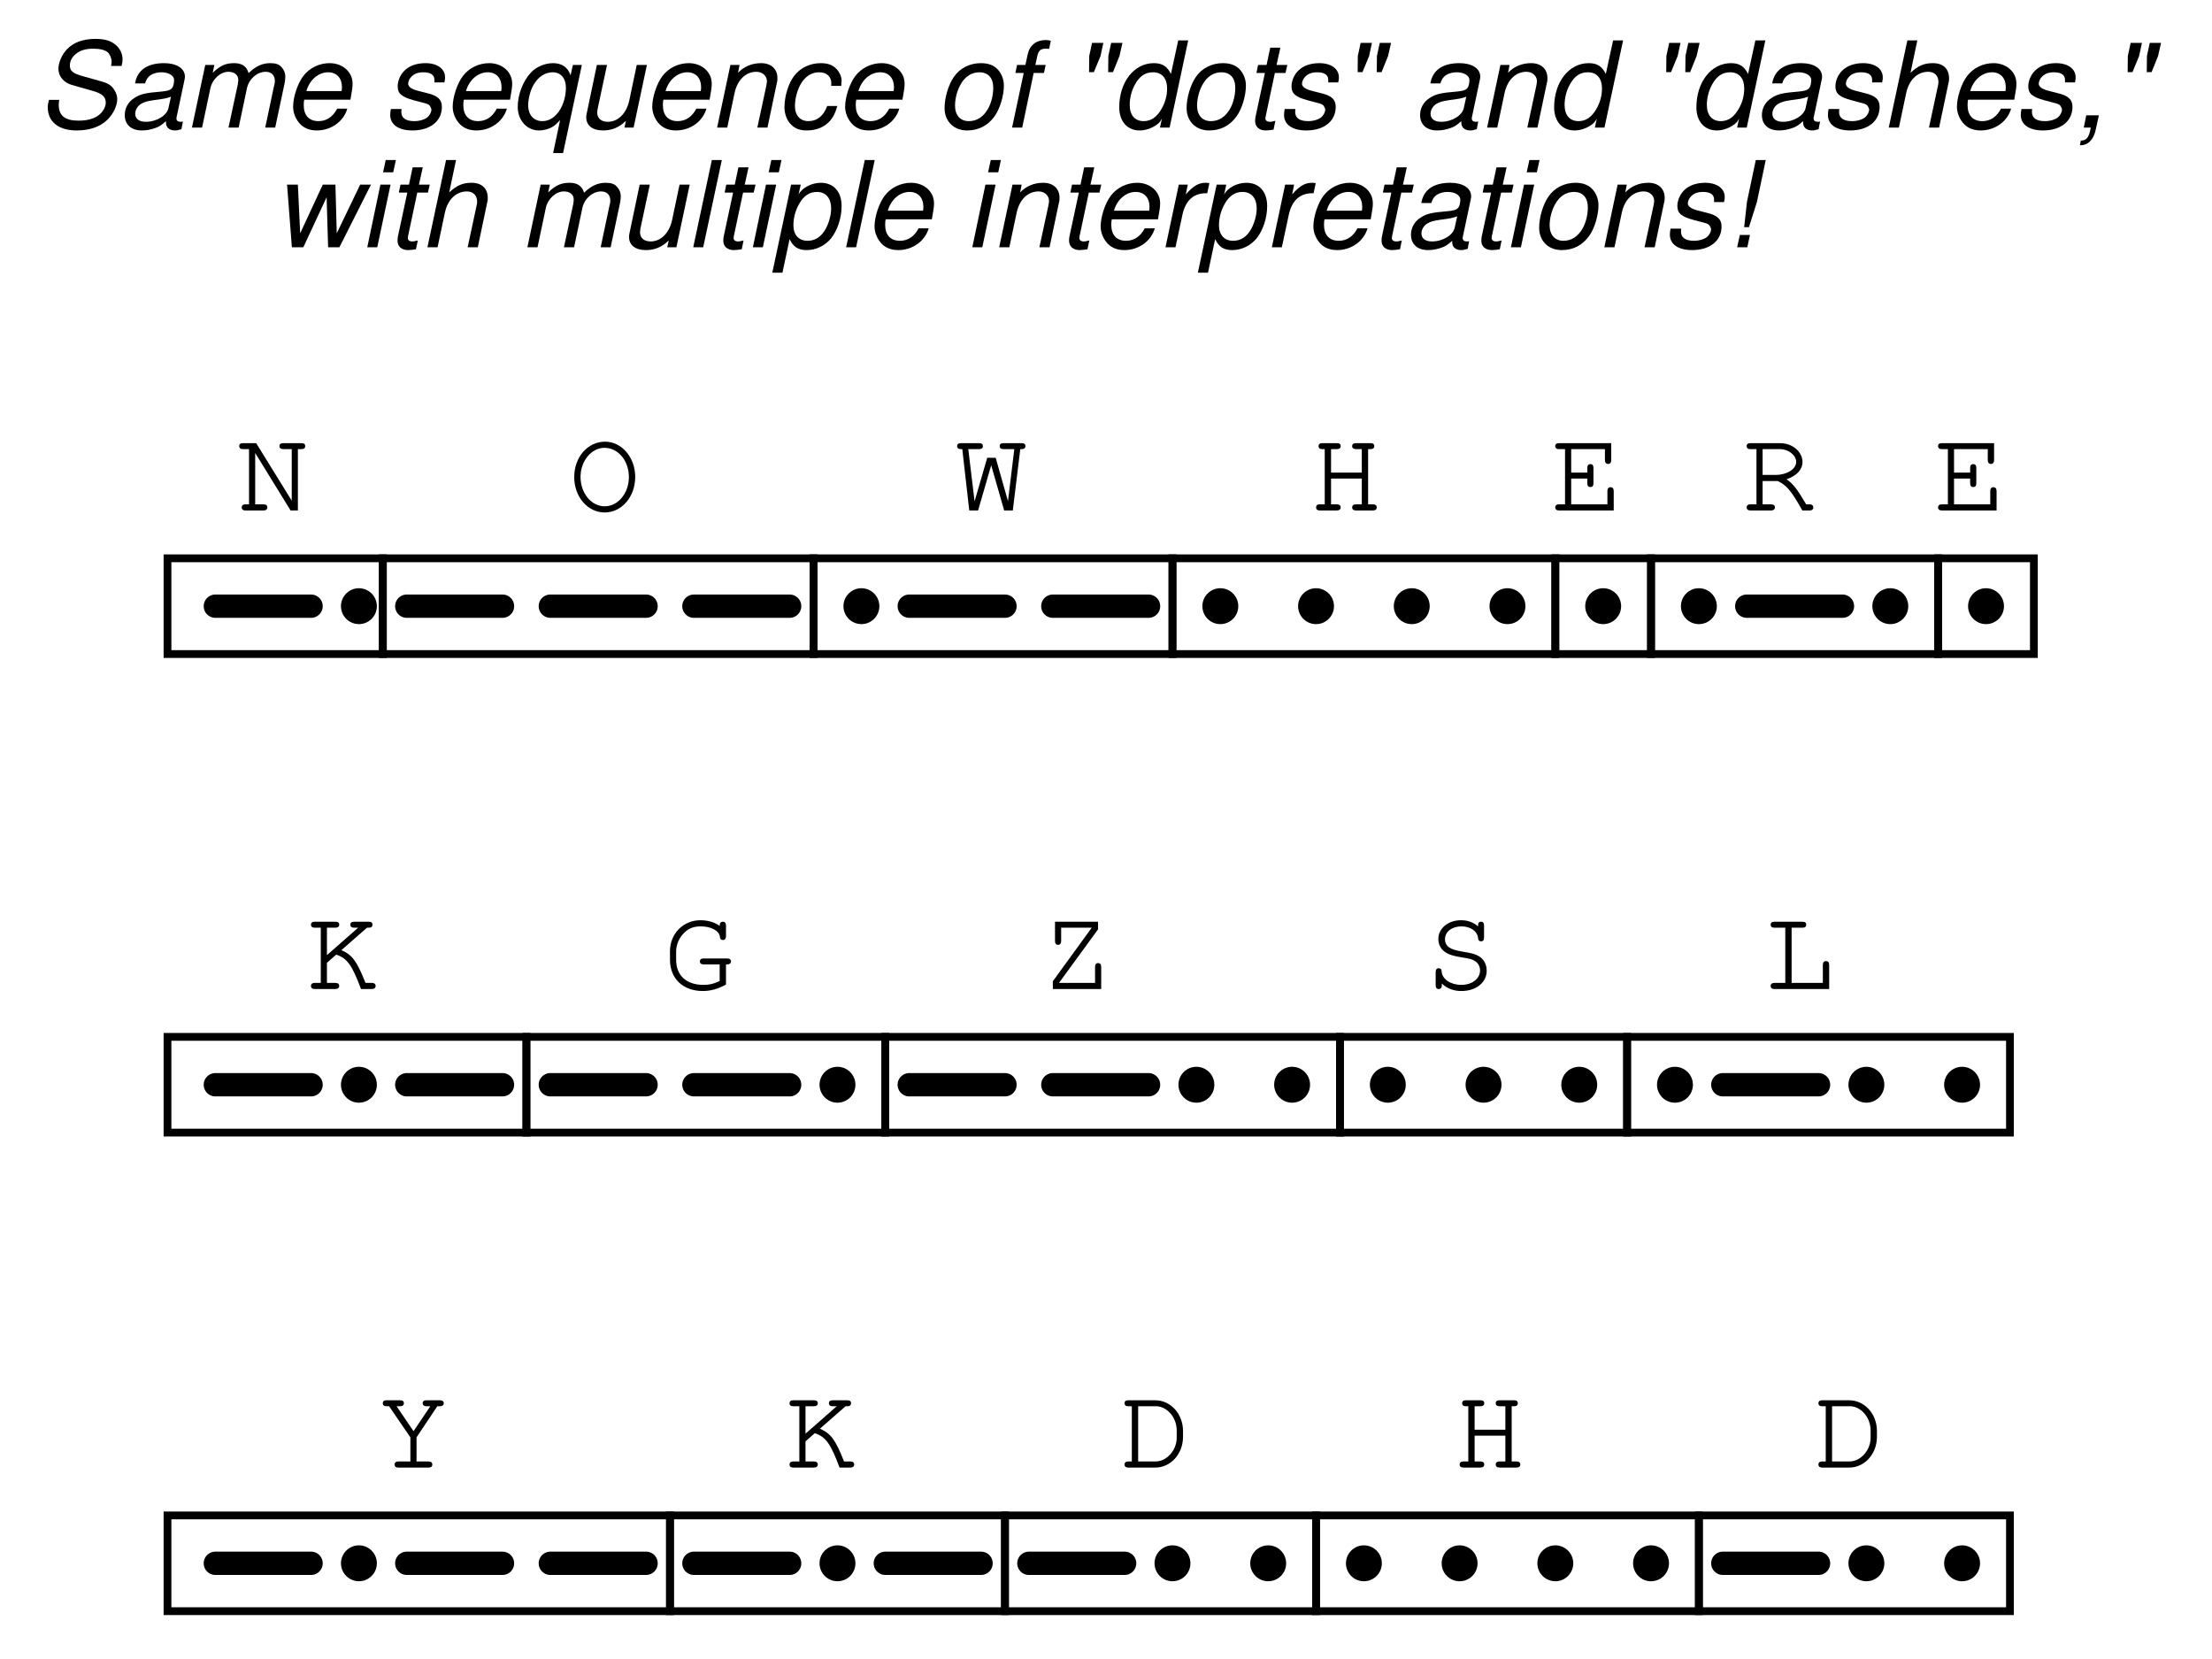 <?xml version="1.0" encoding="UTF-8"?>
<svg xmlns="http://www.w3.org/2000/svg" xmlns:xlink="http://www.w3.org/1999/xlink" viewBox="0 0 207.999 156" version="1.2">
<defs>
<g>
<symbol overflow="visible" id="glyph0-0">
<path style="stroke:none;" d=""/>
</symbol>
<symbol overflow="visible" id="glyph0-1">
<path style="stroke:none;" d="M 2.625 -5.766 L 3.641 -5.766 C 3.875 -5.766 4 -5.859 4 -6.047 C 4 -6.25 3.875 -6.328 3.641 -6.328 L 1.016 -6.328 C 0.781 -6.328 0.656 -6.25 0.656 -6.047 C 0.656 -5.859 0.781 -5.766 1.016 -5.766 L 2.031 -5.766 L 2.031 -0.578 L 1.016 -0.578 C 0.781 -0.578 0.656 -0.469 0.656 -0.297 C 0.656 -0.094 0.781 0 1.016 0 L 6.156 0 L 6.156 -2.281 C 6.156 -2.516 6.047 -2.625 5.859 -2.625 C 5.672 -2.625 5.562 -2.516 5.562 -2.281 L 5.562 -0.578 L 2.625 -0.578 Z M 2.625 -5.766 "/>
</symbol>
<symbol overflow="visible" id="glyph0-2">
<path style="stroke:none;" d="M 4.969 -5.891 C 4.516 -6.281 4 -6.469 3.359 -6.469 C 2.156 -6.469 1.234 -5.703 1.234 -4.703 C 1.234 -4.203 1.469 -3.75 1.844 -3.5 C 2.188 -3.25 2.609 -3.109 3.391 -2.984 C 4.203 -2.859 4.422 -2.797 4.688 -2.625 C 4.984 -2.438 5.156 -2.109 5.156 -1.75 C 5.156 -0.969 4.406 -0.391 3.391 -0.391 C 2.391 -0.391 1.609 -0.922 1.547 -1.625 C 1.547 -1.844 1.453 -1.953 1.266 -1.953 C 1.078 -1.953 0.984 -1.828 0.984 -1.594 L 0.984 -0.359 C 0.984 -0.125 1.078 0 1.266 0 C 1.469 0 1.562 -0.125 1.562 -0.359 L 1.562 -0.516 C 2.031 -0.062 2.672 0.188 3.391 0.188 C 4.797 0.188 5.781 -0.625 5.781 -1.719 C 5.781 -2.312 5.516 -2.797 5.062 -3.078 C 4.719 -3.281 4.406 -3.375 3.516 -3.516 C 2.828 -3.641 2.547 -3.719 2.266 -3.906 C 2 -4.078 1.859 -4.359 1.859 -4.688 C 1.859 -5.391 2.516 -5.891 3.406 -5.891 C 4.25 -5.891 4.906 -5.438 4.969 -4.797 C 4.969 -4.578 5.078 -4.484 5.25 -4.484 C 5.438 -4.484 5.531 -4.594 5.531 -4.844 L 5.531 -5.969 C 5.531 -6.203 5.438 -6.328 5.25 -6.328 C 5.047 -6.328 4.969 -6.203 4.969 -5.969 Z M 4.969 -5.891 "/>
</symbol>
<symbol overflow="visible" id="glyph0-3">
<path style="stroke:none;" d="M 5.656 0 L 5.656 -2.062 C 5.656 -2.312 5.562 -2.438 5.359 -2.438 C 5.172 -2.438 5.078 -2.312 5.078 -2.062 L 5.078 -0.578 L 1.688 -0.578 L 5.359 -5.609 L 5.359 -6.328 L 1.312 -6.328 L 1.312 -4.516 C 1.312 -4.281 1.406 -4.156 1.594 -4.156 C 1.781 -4.156 1.891 -4.281 1.891 -4.516 L 1.891 -5.766 L 4.766 -5.766 L 1.109 -0.734 L 1.109 0 Z M 5.656 0 "/>
</symbol>
<symbol overflow="visible" id="glyph0-4">
<path style="stroke:none;" d="M 1.922 -2.469 L 2.797 -3.234 C 3.828 -2.891 4.297 -2.234 5.125 0 L 6.125 0 C 6.375 0 6.5 -0.094 6.5 -0.297 C 6.5 -0.469 6.375 -0.578 6.125 -0.578 L 5.547 -0.578 C 4.734 -2.625 4.312 -3.203 3.281 -3.656 L 5.688 -5.766 L 5.844 -5.766 C 6.094 -5.766 6.203 -5.859 6.203 -6.047 C 6.203 -6.25 6.094 -6.328 5.844 -6.328 L 4.5 -6.328 C 4.25 -6.328 4.125 -6.25 4.125 -6.047 C 4.125 -5.859 4.25 -5.766 4.5 -5.766 L 4.859 -5.766 L 1.922 -3.188 L 1.922 -5.766 L 2.703 -5.766 C 2.938 -5.766 3.078 -5.859 3.078 -6.047 C 3.078 -6.25 2.953 -6.328 2.703 -6.328 L 0.781 -6.328 C 0.547 -6.328 0.422 -6.25 0.422 -6.047 C 0.422 -5.859 0.547 -5.766 0.781 -5.766 L 1.344 -5.766 L 1.344 -0.578 L 0.781 -0.578 C 0.547 -0.578 0.422 -0.469 0.422 -0.297 C 0.422 -0.094 0.547 0 0.781 0 L 2.703 0 C 2.938 0 3.078 -0.094 3.078 -0.297 C 3.078 -0.469 2.953 -0.578 2.703 -0.578 L 1.922 -0.578 Z M 1.922 -2.469 "/>
</symbol>
<symbol overflow="visible" id="glyph0-5">
<path style="stroke:none;" d="M 5.922 -2.312 L 6.016 -2.312 C 6.25 -2.312 6.391 -2.406 6.391 -2.594 C 6.391 -2.781 6.266 -2.875 6.016 -2.875 L 3.844 -2.875 C 3.594 -2.875 3.469 -2.797 3.469 -2.594 C 3.469 -2.406 3.594 -2.312 3.844 -2.312 L 5.328 -2.312 L 5.328 -0.75 C 4.719 -0.469 4.359 -0.391 3.797 -0.391 C 2.188 -0.391 1.234 -1.281 1.234 -2.75 L 1.234 -3.562 C 1.234 -4.188 1.547 -4.875 2.031 -5.328 C 2.438 -5.719 2.922 -5.891 3.547 -5.891 C 4.516 -5.891 5.281 -5.484 5.344 -4.938 C 5.359 -4.719 5.438 -4.609 5.625 -4.609 C 5.812 -4.609 5.922 -4.734 5.922 -4.969 L 5.922 -5.969 C 5.922 -6.203 5.828 -6.328 5.625 -6.328 C 5.438 -6.328 5.328 -6.203 5.328 -5.969 L 5.328 -5.938 C 4.844 -6.281 4.234 -6.469 3.516 -6.469 C 1.906 -6.469 0.656 -5.203 0.656 -3.562 L 0.656 -2.75 C 0.656 -0.984 1.875 0.188 3.75 0.188 C 4.484 0.188 5.188 -0.016 5.922 -0.422 Z M 5.922 -2.312 "/>
</symbol>
<symbol overflow="visible" id="glyph0-6">
<path style="stroke:none;" d="M 5.703 0 L 5.703 -5.766 L 6.031 -5.766 C 6.266 -5.766 6.391 -5.859 6.391 -6.047 C 6.391 -6.25 6.266 -6.328 6.031 -6.328 L 4.344 -6.328 C 4.094 -6.328 3.969 -6.25 3.969 -6.047 C 3.969 -5.859 4.109 -5.766 4.344 -5.766 L 5.125 -5.766 L 5.125 -0.922 L 1.781 -6.328 L 0.547 -6.328 C 0.312 -6.328 0.188 -6.25 0.188 -6.047 C 0.188 -5.859 0.312 -5.766 0.547 -5.766 L 1.109 -5.766 L 1.109 -0.578 L 0.781 -0.578 C 0.547 -0.578 0.422 -0.469 0.422 -0.297 C 0.422 -0.094 0.547 0 0.781 0 L 2.469 0 C 2.703 0 2.828 -0.094 2.828 -0.297 C 2.828 -0.469 2.719 -0.578 2.469 -0.578 L 1.688 -0.578 L 1.688 -5.406 L 5.016 0 Z M 5.703 0 "/>
</symbol>
<symbol overflow="visible" id="glyph0-7">
<path style="stroke:none;" d="M 3.422 -6.469 C 1.781 -6.469 0.516 -5.016 0.516 -3.141 C 0.516 -1.281 1.781 0.188 3.375 0.188 C 4.984 0.188 6.25 -1.281 6.25 -3.156 C 6.25 -4.984 4.984 -6.469 3.422 -6.469 Z M 3.359 -5.891 C 4.641 -5.891 5.656 -4.688 5.656 -3.141 C 5.656 -1.625 4.641 -0.391 3.375 -0.391 C 2.125 -0.391 1.109 -1.625 1.109 -3.156 C 1.109 -4.641 2.125 -5.891 3.359 -5.891 Z M 3.359 -5.891 "/>
</symbol>
<symbol overflow="visible" id="glyph0-8">
<path style="stroke:none;" d="M 1.312 0 L 2.141 0 L 3.375 -4.25 L 4.594 0 L 5.406 0 L 6.109 -5.766 L 6.219 -5.766 C 6.453 -5.766 6.594 -5.859 6.594 -6.047 C 6.594 -6.25 6.469 -6.328 6.219 -6.328 L 4.531 -6.328 C 4.297 -6.328 4.172 -6.25 4.172 -6.047 C 4.172 -5.859 4.297 -5.766 4.531 -5.766 L 5.547 -5.766 L 4.953 -0.875 L 3.797 -4.953 L 3 -4.953 L 1.812 -0.859 L 1.219 -5.766 L 2.219 -5.766 C 2.453 -5.766 2.594 -5.859 2.594 -6.047 C 2.594 -6.25 2.469 -6.328 2.219 -6.328 L 0.531 -6.328 C 0.297 -6.328 0.172 -6.25 0.172 -6.047 C 0.172 -5.859 0.297 -5.766 0.531 -5.766 L 0.656 -5.766 Z M 1.312 0 "/>
</symbol>
<symbol overflow="visible" id="glyph0-9">
<path style="stroke:none;" d="M 4.844 -3 L 4.844 -0.578 L 4.312 -0.578 C 4.062 -0.578 3.938 -0.469 3.938 -0.297 C 3.938 -0.094 4.078 0 4.312 0 L 5.891 0 C 6.125 0 6.25 -0.094 6.25 -0.297 C 6.25 -0.469 6.125 -0.578 5.891 -0.578 L 5.438 -0.578 L 5.438 -5.766 L 5.656 -5.766 C 5.891 -5.766 6.016 -5.859 6.016 -6.047 C 6.016 -6.25 5.891 -6.328 5.656 -6.328 L 4.312 -6.328 C 4.062 -6.328 3.938 -6.25 3.938 -6.047 C 3.938 -5.859 4.078 -5.766 4.312 -5.766 L 4.844 -5.766 L 4.844 -3.562 L 1.953 -3.562 L 1.953 -5.766 L 2.484 -5.766 C 2.719 -5.766 2.859 -5.859 2.859 -6.047 C 2.859 -6.25 2.734 -6.328 2.484 -6.328 L 1.141 -6.328 C 0.906 -6.328 0.781 -6.25 0.781 -6.047 C 0.781 -5.859 0.906 -5.766 1.141 -5.766 L 1.359 -5.766 L 1.359 -0.578 L 0.906 -0.578 C 0.656 -0.578 0.547 -0.469 0.547 -0.297 C 0.547 -0.094 0.672 0 0.906 0 L 2.484 0 C 2.719 0 2.859 -0.094 2.859 -0.297 C 2.859 -0.469 2.734 -0.578 2.484 -0.578 L 1.953 -0.578 L 1.953 -3 Z M 4.844 -3 "/>
</symbol>
<symbol overflow="visible" id="glyph0-10">
<path style="stroke:none;" d="M 1.922 -3 L 3.438 -3 L 3.438 -2.547 C 3.438 -2.328 3.531 -2.203 3.719 -2.203 C 3.922 -2.203 4.016 -2.312 4.016 -2.547 L 4.016 -4 C 4.016 -4.234 3.922 -4.359 3.719 -4.359 C 3.531 -4.359 3.438 -4.234 3.438 -4 L 3.438 -3.562 L 1.922 -3.562 L 1.922 -5.766 L 5.094 -5.766 L 5.094 -4.734 C 5.094 -4.5 5.203 -4.375 5.391 -4.375 C 5.578 -4.375 5.688 -4.5 5.688 -4.734 L 5.688 -6.328 L 0.781 -6.328 C 0.547 -6.328 0.422 -6.25 0.422 -6.047 C 0.422 -5.859 0.547 -5.766 0.781 -5.766 L 1.344 -5.766 L 1.344 -0.578 L 0.781 -0.578 C 0.547 -0.578 0.422 -0.469 0.422 -0.297 C 0.422 -0.094 0.547 0 0.781 0 L 5.922 0 L 5.922 -1.828 C 5.922 -2.062 5.812 -2.188 5.625 -2.188 C 5.438 -2.188 5.328 -2.062 5.328 -1.828 L 5.328 -0.578 L 1.922 -0.578 Z M 1.922 -3 "/>
</symbol>
<symbol overflow="visible" id="glyph0-11">
<path style="stroke:none;" d="M 1.922 -2.766 L 3.344 -2.766 C 4.188 -2.375 4.656 -1.797 5.656 0 L 6.328 0 C 6.562 0 6.688 -0.094 6.688 -0.297 C 6.688 -0.469 6.562 -0.578 6.328 -0.578 L 6.016 -0.578 C 5.156 -2.031 4.812 -2.484 4.172 -2.938 C 5.141 -3.266 5.672 -3.844 5.672 -4.562 C 5.672 -5.516 4.719 -6.328 3.594 -6.328 L 0.781 -6.328 C 0.547 -6.328 0.422 -6.25 0.422 -6.047 C 0.422 -5.859 0.547 -5.766 0.781 -5.766 L 1.344 -5.766 L 1.344 -0.578 L 0.781 -0.578 C 0.547 -0.578 0.422 -0.469 0.422 -0.297 C 0.422 -0.094 0.547 0 0.781 0 L 2.703 0 C 2.938 0 3.078 -0.094 3.078 -0.297 C 3.078 -0.469 2.953 -0.578 2.703 -0.578 L 1.922 -0.578 Z M 1.922 -3.344 L 1.922 -5.766 L 3.578 -5.766 C 4.359 -5.766 5.078 -5.188 5.078 -4.562 C 5.078 -3.891 4.203 -3.344 3.156 -3.344 Z M 1.922 -3.344 "/>
</symbol>
<symbol overflow="visible" id="glyph0-12">
<path style="stroke:none;" d="M 3.688 -2.844 L 5.641 -5.766 L 5.891 -5.766 C 6.094 -5.766 6.25 -5.875 6.25 -6.047 C 6.25 -6.234 6.109 -6.328 5.891 -6.328 L 4.641 -6.328 C 4.391 -6.328 4.266 -6.25 4.266 -6.047 C 4.266 -5.859 4.406 -5.766 4.641 -5.766 L 4.984 -5.766 L 3.406 -3.422 L 1.812 -5.766 L 2.125 -5.766 C 2.359 -5.766 2.5 -5.859 2.5 -6.047 C 2.5 -6.25 2.375 -6.328 2.125 -6.328 L 0.875 -6.328 C 0.641 -6.328 0.516 -6.25 0.516 -6.047 C 0.516 -5.859 0.641 -5.766 0.875 -5.766 L 1.109 -5.766 L 3.109 -2.844 L 3.109 -0.578 L 1.984 -0.578 C 1.75 -0.578 1.625 -0.469 1.625 -0.297 C 1.625 -0.094 1.75 0 1.984 0 L 4.812 0 C 5.047 0 5.172 -0.094 5.172 -0.297 C 5.172 -0.469 5.047 -0.578 4.812 -0.578 L 3.688 -0.578 Z M 3.688 -2.844 "/>
</symbol>
<symbol overflow="visible" id="glyph0-13">
<path style="stroke:none;" d="M 1.109 -0.578 L 0.781 -0.578 C 0.547 -0.578 0.422 -0.469 0.422 -0.297 C 0.422 -0.094 0.547 0 0.781 0 L 3.281 0 C 4.734 0.016 5.906 -1.25 5.922 -2.859 L 5.922 -3.469 C 5.906 -5.078 4.734 -6.344 3.281 -6.328 L 0.781 -6.328 C 0.547 -6.328 0.422 -6.25 0.422 -6.047 C 0.422 -5.859 0.547 -5.766 0.781 -5.766 L 1.109 -5.766 Z M 1.703 -0.578 L 1.703 -5.766 L 3.25 -5.766 C 4.312 -5.844 5.281 -4.828 5.328 -3.578 L 5.328 -2.766 C 5.312 -1.594 4.344 -0.547 3.312 -0.578 Z M 1.703 -0.578 "/>
</symbol>
<symbol overflow="visible" id="glyph1-0">
<path style="stroke:none;" d=""/>
</symbol>
<symbol overflow="visible" id="glyph1-1">
<path style="stroke:none;" d="M 7.938 -5.797 C 8.016 -6.109 8.031 -6.25 8.031 -6.422 C 8.031 -6.922 7.797 -7.422 7.422 -7.75 C 6.969 -8.156 6.375 -8.344 5.484 -8.344 C 4.328 -8.344 3.422 -8.016 2.812 -7.375 C 2.344 -6.906 2 -6.109 2 -5.531 C 2 -4.828 2.5 -4.234 3.25 -4.016 L 5.172 -3.469 C 6.094 -3.219 6.453 -2.906 6.453 -2.344 C 6.453 -2 6.25 -1.594 5.922 -1.281 C 5.453 -0.859 4.797 -0.656 3.891 -0.656 C 2.625 -0.656 2.031 -1.109 2.031 -2.156 C 2.031 -2.297 2.047 -2.391 2.078 -2.609 L 1.109 -2.609 C 1.031 -2.312 1 -2.141 1 -1.906 C 1 -0.547 2.016 0.266 3.719 0.266 C 4.906 0.266 5.891 -0.062 6.547 -0.688 C 7.125 -1.219 7.531 -2.031 7.531 -2.672 C 7.531 -2.969 7.438 -3.266 7.25 -3.547 C 7.016 -3.938 6.688 -4.156 6.156 -4.312 L 4.219 -4.859 C 3.359 -5.109 3.078 -5.328 3.078 -5.828 C 3.078 -6.234 3.234 -6.562 3.578 -6.875 C 4 -7.25 4.531 -7.422 5.281 -7.422 C 5.922 -7.422 6.391 -7.297 6.641 -7.078 C 6.844 -6.891 7 -6.531 7 -6.203 C 7 -6.094 6.984 -6.016 6.953 -5.797 Z M 7.938 -5.797 "/>
</symbol>
<symbol overflow="visible" id="glyph1-2">
<path style="stroke:none;" d="M 6.203 -0.578 C 6.109 -0.547 6.062 -0.547 6.016 -0.547 C 5.719 -0.547 5.594 -0.656 5.594 -0.875 C 5.594 -0.906 5.594 -0.953 5.609 -0.984 L 6.328 -4.375 C 6.391 -4.688 6.391 -4.688 6.391 -4.797 C 6.391 -5.562 5.609 -6.062 4.438 -6.062 C 2.859 -6.062 1.906 -5.406 1.703 -4.156 L 2.641 -4.156 C 2.75 -4.469 2.828 -4.625 2.984 -4.781 C 3.234 -5.047 3.703 -5.203 4.188 -5.203 C 4.859 -5.203 5.375 -4.891 5.375 -4.484 C 5.375 -4.438 5.359 -4.359 5.359 -4.266 L 5.328 -4.062 C 5.219 -3.594 5 -3.469 4.188 -3.391 C 2.672 -3.266 2.203 -3.156 1.656 -2.797 C 1.062 -2.438 0.734 -1.828 0.734 -1.188 C 0.734 -0.281 1.344 0.266 2.344 0.266 C 2.75 0.266 3.203 0.188 3.625 0.031 C 3.969 -0.094 4.156 -0.203 4.609 -0.609 L 4.609 -0.484 C 4.609 -0.016 4.922 0.266 5.469 0.266 C 5.609 0.266 5.641 0.266 5.906 0.188 C 5.922 0.188 6 0.172 6.062 0.156 Z M 4.844 -1.844 C 4.703 -1.141 3.719 -0.547 2.719 -0.547 C 2.078 -0.547 1.719 -0.828 1.719 -1.297 C 1.719 -1.672 1.938 -2.031 2.266 -2.234 C 2.547 -2.406 2.875 -2.5 3.438 -2.578 C 4.484 -2.719 4.578 -2.734 5.078 -2.906 Z M 4.844 -1.844 "/>
</symbol>
<symbol overflow="visible" id="glyph1-3">
<path style="stroke:none;" d="M 2.047 -5.891 L 0.797 0 L 1.75 0 L 2.531 -3.703 C 2.719 -4.562 3.469 -5.25 4.234 -5.25 C 4.781 -5.25 5.156 -4.953 5.156 -4.484 C 5.156 -4.359 5.125 -4.203 5.109 -4.062 L 4.234 0 L 5.188 0 L 5.969 -3.703 C 6.156 -4.578 6.938 -5.25 7.734 -5.25 C 8.266 -5.25 8.594 -4.922 8.594 -4.391 C 8.594 -4.219 8.594 -4.219 8.5 -3.844 L 7.688 0 L 8.625 0 L 9.516 -4.203 C 9.547 -4.312 9.578 -4.688 9.578 -4.812 C 9.578 -5.125 9.453 -5.438 9.219 -5.688 C 8.984 -5.953 8.688 -6.062 8.156 -6.062 C 7.406 -6.062 6.781 -5.766 6.125 -5.125 C 5.938 -5.766 5.5 -6.062 4.766 -6.062 C 3.984 -6.062 3.469 -5.844 2.75 -5.156 L 2.906 -5.891 Z M 2.047 -5.891 "/>
</symbol>
<symbol overflow="visible" id="glyph1-4">
<path style="stroke:none;" d="M 6.328 -2.625 C 6.484 -3.516 6.531 -3.781 6.531 -4.141 C 6.531 -5.234 5.594 -6.062 4.375 -6.062 C 3.391 -6.062 2.469 -5.609 1.891 -4.844 C 1.359 -4.141 0.938 -2.875 0.938 -1.953 C 0.938 -1.344 1.219 -0.719 1.641 -0.297 C 2.031 0.078 2.531 0.266 3.172 0.266 C 4.516 0.266 5.688 -0.578 6.031 -1.781 L 5.078 -1.781 C 4.688 -1.016 4.078 -0.609 3.328 -0.609 C 2.438 -0.609 1.938 -1.156 1.938 -2.109 C 1.938 -2.359 1.953 -2.469 1.984 -2.625 Z M 2.188 -3.438 C 2.484 -4.484 3.312 -5.203 4.234 -5.203 C 5.031 -5.203 5.531 -4.656 5.531 -3.812 C 5.531 -3.719 5.531 -3.625 5.5 -3.438 Z M 2.188 -3.438 "/>
</symbol>
<symbol overflow="visible" id="glyph1-5">
<path style="stroke:none;" d=""/>
</symbol>
<symbol overflow="visible" id="glyph1-6">
<path style="stroke:none;" d="M 5.781 -4.25 C 5.844 -4.484 5.844 -4.594 5.844 -4.734 C 5.844 -5.531 5.109 -6.062 4 -6.062 C 3.203 -6.062 2.516 -5.828 2.062 -5.391 C 1.641 -5 1.391 -4.406 1.391 -3.875 C 1.391 -3.188 1.781 -2.875 2.938 -2.562 L 3.766 -2.344 C 4.141 -2.25 4.312 -2.188 4.406 -2.062 C 4.484 -1.953 4.562 -1.781 4.562 -1.688 C 4.562 -1.469 4.391 -1.141 4.203 -0.984 C 3.922 -0.75 3.438 -0.609 2.953 -0.609 C 2.156 -0.609 1.734 -0.906 1.734 -1.469 C 1.734 -1.547 1.75 -1.641 1.75 -1.75 L 0.75 -1.75 C 0.703 -1.5 0.688 -1.359 0.688 -1.188 C 0.688 -0.281 1.469 0.266 2.781 0.266 C 4.453 0.266 5.547 -0.609 5.547 -1.953 C 5.547 -2.625 5.172 -3 4.188 -3.234 L 3.328 -3.453 C 2.703 -3.609 2.375 -3.844 2.375 -4.125 C 2.375 -4.359 2.516 -4.641 2.719 -4.828 C 2.984 -5.078 3.312 -5.203 3.812 -5.203 C 4.484 -5.203 4.844 -4.953 4.844 -4.5 C 4.844 -4.438 4.844 -4.344 4.844 -4.25 Z M 5.781 -4.25 "/>
</symbol>
<symbol overflow="visible" id="glyph1-7">
<path style="stroke:none;" d="M 5.062 2.391 L 6.828 -5.891 L 5.984 -5.891 L 5.766 -4.922 C 5.516 -5.672 4.938 -6.062 4.125 -6.062 C 3.359 -6.062 2.547 -5.719 2.047 -5.188 C 1.297 -4.391 0.797 -3.109 0.797 -1.953 C 0.797 -0.688 1.656 0.266 2.797 0.266 C 3.25 0.266 3.75 0.125 4.078 -0.078 C 4.266 -0.188 4.406 -0.312 4.781 -0.703 L 4.125 2.391 Z M 4.094 -5.203 C 4.844 -5.203 5.328 -4.641 5.328 -3.75 C 5.328 -3.047 5.125 -2.281 4.812 -1.75 C 4.375 -1 3.781 -0.609 3.109 -0.609 C 2.312 -0.609 1.781 -1.188 1.781 -2.094 C 1.781 -2.75 2 -3.562 2.312 -4.062 C 2.75 -4.797 3.375 -5.203 4.094 -5.203 Z M 4.094 -5.203 "/>
</symbol>
<symbol overflow="visible" id="glyph1-8">
<path style="stroke:none;" d="M 5.438 0 L 6.688 -5.891 L 5.734 -5.891 L 5.031 -2.547 C 4.766 -1.344 3.984 -0.547 3.016 -0.547 C 2.391 -0.547 2.016 -0.875 2.016 -1.422 C 2.016 -1.5 2.031 -1.609 2.047 -1.719 L 2.938 -5.891 L 1.984 -5.891 L 1.031 -1.344 C 1 -1.234 0.984 -1.109 0.984 -0.969 C 0.984 -0.203 1.578 0.266 2.547 0.266 C 3.422 0.266 4.062 -0.016 4.719 -0.641 L 4.578 0 Z M 5.438 0 "/>
</symbol>
<symbol overflow="visible" id="glyph1-9">
<path style="stroke:none;" d="M 2.031 -5.891 L 0.781 0 L 1.734 0 L 2.422 -3.25 C 2.688 -4.484 3.469 -5.25 4.484 -5.25 C 5.047 -5.25 5.469 -4.859 5.469 -4.344 C 5.469 -4.281 5.438 -4.125 5.406 -3.922 L 4.562 0 L 5.516 0 L 6.406 -4.234 C 6.453 -4.375 6.453 -4.516 6.453 -4.656 C 6.453 -5.516 5.859 -6.062 4.922 -6.062 C 4.078 -6.062 3.328 -5.766 2.75 -5.156 L 2.891 -5.891 Z M 2.031 -5.891 "/>
</symbol>
<symbol overflow="visible" id="glyph1-10">
<path style="stroke:none;" d="M 6.203 -3.922 L 6.203 -4.078 C 6.219 -4.25 6.234 -4.375 6.234 -4.406 C 6.234 -4.781 6.031 -5.234 5.734 -5.531 C 5.391 -5.891 4.922 -6.062 4.281 -6.062 C 3.281 -6.062 2.359 -5.641 1.766 -4.859 C 1.234 -4.172 0.859 -2.953 0.859 -1.906 C 0.859 -1.375 1.031 -0.828 1.344 -0.438 C 1.734 0.047 2.234 0.266 2.953 0.266 C 3.875 0.266 4.656 -0.062 5.172 -0.672 C 5.469 -1.016 5.641 -1.391 5.828 -2.031 L 4.875 -2.031 C 4.547 -1.109 3.922 -0.609 3.109 -0.609 C 2.328 -0.609 1.844 -1.156 1.844 -2.031 C 1.844 -2.75 2.078 -3.609 2.453 -4.203 C 2.875 -4.859 3.438 -5.203 4.125 -5.203 C 4.828 -5.203 5.266 -4.797 5.266 -4.156 C 5.266 -4.094 5.266 -4.016 5.25 -3.922 Z M 6.203 -3.922 "/>
</symbol>
<symbol overflow="visible" id="glyph1-11">
<path style="stroke:none;" d="M 4.312 -6.062 C 3.281 -6.062 2.344 -5.594 1.781 -4.766 C 1.266 -4.031 0.906 -2.797 0.906 -1.844 C 0.906 -0.594 1.766 0.266 3.031 0.266 C 4.109 0.266 4.969 -0.188 5.594 -1.047 C 6.109 -1.75 6.484 -2.984 6.484 -3.953 C 6.484 -4.562 6.25 -5.125 5.859 -5.516 C 5.484 -5.891 4.969 -6.062 4.312 -6.062 Z M 4.172 -5.203 C 5 -5.203 5.484 -4.672 5.484 -3.75 C 5.484 -3.078 5.312 -2.344 5 -1.781 C 4.562 -1.016 3.953 -0.609 3.188 -0.609 C 2.391 -0.609 1.891 -1.156 1.891 -2.062 C 1.891 -2.719 2.078 -3.453 2.391 -4.016 C 2.797 -4.781 3.438 -5.203 4.172 -5.203 Z M 4.172 -5.203 "/>
</symbol>
<symbol overflow="visible" id="glyph1-12">
<path style="stroke:none;" d="M 4.156 -5.891 L 3.188 -5.891 L 3.359 -6.672 C 3.484 -7.25 3.672 -7.422 4.172 -7.422 C 4.25 -7.422 4.328 -7.422 4.484 -7.406 L 4.641 -8.172 C 4.438 -8.219 4.312 -8.234 4.141 -8.234 C 3.281 -8.234 2.641 -7.734 2.469 -6.891 L 2.25 -5.891 L 1.469 -5.891 L 1.312 -5.141 L 2.094 -5.141 L 1 0 L 1.953 0 L 3.031 -5.141 L 4 -5.141 Z M 4.156 -5.891 "/>
</symbol>
<symbol overflow="visible" id="glyph1-13">
<path style="stroke:none;" d="M 2.266 -7.969 L 2 -6.734 L 1.984 -5.219 L 2.438 -5.219 L 3.062 -6.734 L 3.328 -7.969 Z M 4.062 -7.969 L 3.797 -6.734 L 3.781 -5.219 L 4.234 -5.219 L 4.844 -6.734 L 5.125 -7.969 Z M 4.062 -7.969 "/>
</symbol>
<symbol overflow="visible" id="glyph1-14">
<path style="stroke:none;" d="M 7.312 -8.203 L 6.375 -8.203 L 5.688 -5.047 C 5.328 -5.766 4.875 -6.062 4.078 -6.062 C 2.219 -6.062 0.828 -4.281 0.828 -1.906 C 0.828 -0.594 1.578 0.266 2.75 0.266 C 3.234 0.266 3.75 0.109 4.203 -0.172 C 4.531 -0.375 4.688 -0.547 4.844 -0.859 L 4.656 0 L 5.562 0 Z M 4 -5.203 C 4.844 -5.203 5.328 -4.641 5.328 -3.672 C 5.328 -3 5.141 -2.328 4.797 -1.75 C 4.359 -0.984 3.812 -0.609 3.125 -0.609 C 2.297 -0.609 1.812 -1.172 1.812 -2.141 C 1.812 -2.781 1.984 -3.484 2.312 -4.062 C 2.734 -4.844 3.281 -5.203 4 -5.203 Z M 4 -5.203 "/>
</symbol>
<symbol overflow="visible" id="glyph1-15">
<path style="stroke:none;" d="M 4.125 -5.891 L 3.109 -5.891 L 3.469 -7.516 L 2.516 -7.516 L 2.172 -5.891 L 1.375 -5.891 L 1.219 -5.141 L 2.016 -5.141 L 1.125 -0.984 C 1.109 -0.859 1.094 -0.75 1.094 -0.625 C 1.094 -0.078 1.469 0.266 2.094 0.266 C 2.328 0.266 2.656 0.219 2.828 0.188 L 3 -0.641 C 2.625 -0.547 2.609 -0.547 2.469 -0.547 C 2.219 -0.547 2.062 -0.672 2.062 -0.859 C 2.062 -0.891 2.062 -0.938 2.078 -1.016 L 2.953 -5.141 L 3.953 -5.141 Z M 4.125 -5.891 "/>
</symbol>
<symbol overflow="visible" id="glyph1-16">
<path style="stroke:none;" d="M 2.531 -8.203 L 0.781 0 L 1.734 0 L 2.422 -3.25 C 2.688 -4.484 3.469 -5.25 4.5 -5.25 C 5.078 -5.25 5.453 -4.875 5.453 -4.297 C 5.453 -4.156 5.453 -4.156 5.391 -3.859 L 4.562 0 L 5.516 0 L 6.406 -4.234 C 6.453 -4.375 6.453 -4.516 6.453 -4.641 C 6.453 -5.531 5.891 -6.062 4.938 -6.062 C 4.094 -6.062 3.562 -5.828 2.828 -5.156 L 3.469 -8.203 Z M 2.531 -8.203 "/>
</symbol>
<symbol overflow="visible" id="glyph1-17">
<path style="stroke:none;" d="M 1.219 -1.156 L 0.984 0 L 1.641 0 C 1.484 0.922 1.25 1.219 0.703 1.219 L 0.625 1.656 C 1.359 1.688 1.922 1.141 2.109 0.188 L 2.406 -1.156 Z M 1.219 -1.156 "/>
</symbol>
<symbol overflow="visible" id="glyph1-18">
<path style="stroke:none;" d="M 6.25 0 L 9.219 -5.891 L 8.203 -5.891 L 6 -1.312 L 5.875 -5.891 L 4.688 -5.891 L 2.562 -1.312 L 2.344 -5.891 L 1.328 -5.891 L 1.781 0 L 2.859 0 L 5.047 -4.703 L 5.188 0 Z M 6.25 0 "/>
</symbol>
<symbol overflow="visible" id="glyph1-19">
<path style="stroke:none;" d="M 2.938 -5.891 L 1.984 -5.891 L 0.75 0 L 1.688 0 Z M 3.438 -8.203 L 2.484 -8.203 L 2.234 -7.047 L 3.188 -7.047 Z M 3.438 -8.203 "/>
</symbol>
<symbol overflow="visible" id="glyph1-20">
<path style="stroke:none;" d="M 3.453 -8.203 L 2.516 -8.203 L 0.766 0 L 1.703 0 Z M 3.453 -8.203 "/>
</symbol>
<symbol overflow="visible" id="glyph1-21">
<path style="stroke:none;" d="M 0.078 2.391 L 1.031 2.391 L 1.703 -0.766 C 2.047 -0.031 2.516 0.266 3.312 0.266 C 4.188 0.266 5.031 -0.141 5.609 -0.844 C 6.203 -1.594 6.594 -2.75 6.594 -3.875 C 6.594 -5.219 5.844 -6.062 4.641 -6.062 C 3.75 -6.062 2.859 -5.578 2.547 -4.953 L 2.75 -5.891 L 1.844 -5.891 Z M 4.266 -5.203 C 5.109 -5.203 5.609 -4.625 5.609 -3.641 C 5.609 -3.031 5.406 -2.312 5.109 -1.75 C 4.688 -0.984 4.125 -0.609 3.391 -0.609 C 2.562 -0.609 2.062 -1.172 2.062 -2.062 C 2.062 -2.75 2.25 -3.469 2.594 -4.062 C 3 -4.812 3.562 -5.203 4.266 -5.203 Z M 4.266 -5.203 "/>
</symbol>
<symbol overflow="visible" id="glyph1-22">
<path style="stroke:none;" d="M 2.031 -5.891 L 0.781 0 L 1.719 0 L 2.375 -3.062 C 2.672 -4.438 3.469 -5.125 4.703 -5.078 L 4.906 -6.031 C 4.766 -6.047 4.672 -6.062 4.547 -6.062 C 3.891 -6.062 3.391 -5.766 2.688 -4.969 L 2.875 -5.891 Z M 2.031 -5.891 "/>
</symbol>
<symbol overflow="visible" id="glyph1-23">
<path style="stroke:none;" d="M 4.078 -8.203 L 3.141 -8.203 L 2.312 -4.266 L 2.047 -1.891 L 2.5 -1.891 L 3.25 -4.266 Z M 2.594 -1.156 L 1.641 -1.156 L 1.391 0 L 2.344 0 Z M 2.594 -1.156 "/>
</symbol>
</g>
</defs>
<g id="surface1">
<path style=" stroke:none;fill-rule:evenodd;fill:rgb(0%,0%,0%);fill-opacity:1;" d="M 35.438 102 C 35.438 101.07 34.68 100.312 33.75 100.312 C 32.82 100.312 32.062 101.07 32.062 102 C 32.062 102.93 32.82 103.688 33.75 103.688 C 34.68 103.688 35.438 102.93 35.438 102 "/>
<path style="fill:none;stroke-width:21.938;stroke-linecap:round;stroke-linejoin:miter;stroke:rgb(0%,0%,0%);stroke-opacity:1;stroke-miterlimit:6;" d="M 287.5 535 L 197.5 535 " transform="matrix(0.1,0,0,-0.1,0.5,155.5)"/>
<path style="fill:none;stroke-width:21.938;stroke-linecap:round;stroke-linejoin:miter;stroke:rgb(0%,0%,0%);stroke-opacity:1;stroke-miterlimit:6;" d="M 467.5 535 L 377.5 535 " transform="matrix(0.1,0,0,-0.1,0.5,155.5)"/>
<path style="fill:none;stroke-width:21.938;stroke-linecap:round;stroke-linejoin:miter;stroke:rgb(0%,0%,0%);stroke-opacity:1;stroke-miterlimit:6;" d="M 602.5 535 L 512.5 535 " transform="matrix(0.1,0,0,-0.1,0.5,155.5)"/>
<path style="fill:none;stroke-width:21.938;stroke-linecap:round;stroke-linejoin:miter;stroke:rgb(0%,0%,0%);stroke-opacity:1;stroke-miterlimit:6;" d="M 737.5 535 L 647.5 535 " transform="matrix(0.1,0,0,-0.1,0.5,155.5)"/>
<path style=" stroke:none;fill-rule:evenodd;fill:rgb(0%,0%,0%);fill-opacity:1;" d="M 80.438 102 C 80.438 101.07 79.68 100.312 78.75 100.312 C 77.82 100.312 77.062 101.07 77.062 102 C 77.062 102.93 77.82 103.688 78.75 103.688 C 79.68 103.688 80.438 102.93 80.438 102 "/>
<path style="fill:none;stroke-width:21.938;stroke-linecap:round;stroke-linejoin:miter;stroke:rgb(0%,0%,0%);stroke-opacity:1;stroke-miterlimit:6;" d="M 940 535 L 850 535 " transform="matrix(0.1,0,0,-0.1,0.5,155.5)"/>
<path style="fill:none;stroke-width:21.938;stroke-linecap:round;stroke-linejoin:miter;stroke:rgb(0%,0%,0%);stroke-opacity:1;stroke-miterlimit:6;" d="M 1075 535 L 985 535 " transform="matrix(0.1,0,0,-0.1,0.5,155.5)"/>
<path style=" stroke:none;fill-rule:evenodd;fill:rgb(0%,0%,0%);fill-opacity:1;" d="M 114.188 102 C 114.188 101.07 113.434 100.312 112.5 100.312 C 111.566 100.312 110.812 101.07 110.812 102 C 110.812 102.93 111.566 103.688 112.5 103.688 C 113.434 103.688 114.188 102.93 114.188 102 "/>
<path style=" stroke:none;fill-rule:evenodd;fill:rgb(0%,0%,0%);fill-opacity:1;" d="M 123.188 102 C 123.188 101.07 122.434 100.312 121.5 100.312 C 120.566 100.312 119.812 101.07 119.812 102 C 119.812 102.93 120.566 103.688 121.5 103.688 C 122.434 103.688 123.188 102.93 123.188 102 "/>
<path style=" stroke:none;fill-rule:evenodd;fill:rgb(0%,0%,0%);fill-opacity:1;" d="M 132.188 102 C 132.188 101.07 131.434 100.312 130.5 100.312 C 129.566 100.312 128.812 101.07 128.812 102 C 128.812 102.93 129.566 103.688 130.5 103.688 C 131.434 103.688 132.188 102.93 132.188 102 "/>
<path style=" stroke:none;fill-rule:evenodd;fill:rgb(0%,0%,0%);fill-opacity:1;" d="M 141.188 102 C 141.188 101.07 140.434 100.312 139.5 100.312 C 138.566 100.312 137.812 101.07 137.812 102 C 137.812 102.93 138.566 103.688 139.5 103.688 C 140.434 103.688 141.188 102.93 141.188 102 "/>
<path style=" stroke:none;fill-rule:evenodd;fill:rgb(0%,0%,0%);fill-opacity:1;" d="M 150.188 102 C 150.188 101.07 149.434 100.312 148.5 100.312 C 147.566 100.312 146.812 101.07 146.812 102 C 146.812 102.93 147.566 103.688 148.5 103.688 C 149.434 103.688 150.188 102.93 150.188 102 "/>
<path style=" stroke:none;fill-rule:evenodd;fill:rgb(0%,0%,0%);fill-opacity:1;" d="M 159.188 102 C 159.188 101.07 158.434 100.312 157.5 100.312 C 156.566 100.312 155.812 101.07 155.812 102 C 155.812 102.93 156.566 103.688 157.5 103.688 C 158.434 103.688 159.188 102.93 159.188 102 "/>
<path style="fill:none;stroke-width:21.938;stroke-linecap:round;stroke-linejoin:miter;stroke:rgb(0%,0%,0%);stroke-opacity:1;stroke-miterlimit:6;" d="M 1705 535 L 1615 535 " transform="matrix(0.1,0,0,-0.1,0.5,155.5)"/>
<path style=" stroke:none;fill-rule:evenodd;fill:rgb(0%,0%,0%);fill-opacity:1;" d="M 177.188 102 C 177.188 101.07 176.434 100.312 175.5 100.312 C 174.566 100.312 173.812 101.07 173.812 102 C 173.812 102.93 174.566 103.688 175.5 103.688 C 176.434 103.688 177.188 102.93 177.188 102 "/>
<path style=" stroke:none;fill-rule:evenodd;fill:rgb(0%,0%,0%);fill-opacity:1;" d="M 186.188 102 C 186.188 101.07 185.434 100.312 184.5 100.312 C 183.566 100.312 182.812 101.07 182.812 102 C 182.812 102.93 183.566 103.688 184.5 103.688 C 185.434 103.688 186.188 102.93 186.188 102 "/>
<path style="fill:none;stroke-width:7.312;stroke-linecap:round;stroke-linejoin:miter;stroke:rgb(0%,0%,0%);stroke-opacity:1;stroke-miterlimit:6;" d="M 1525 490 L 1885 490 L 1885 580 L 1525 580 Z M 1525 490 " transform="matrix(0.1,0,0,-0.1,0.5,155.5)"/>
<g style="fill:rgb(0%,0%,0%);fill-opacity:1;">
  <use xlink:href="#glyph0-1" x="165.844" y="93"/>
</g>
<path style="fill:none;stroke-width:7.312;stroke-linecap:round;stroke-linejoin:miter;stroke:rgb(0%,0%,0%);stroke-opacity:1;stroke-miterlimit:6;" d="M 1255 490 L 1525 490 L 1525 580 L 1255 580 Z M 1255 490 " transform="matrix(0.1,0,0,-0.1,0.5,155.5)"/>
<g style="fill:rgb(0%,0%,0%);fill-opacity:1;">
  <use xlink:href="#glyph0-2" x="134.016" y="93"/>
</g>
<path style="fill:none;stroke-width:7.312;stroke-linecap:round;stroke-linejoin:miter;stroke:rgb(0%,0%,0%);stroke-opacity:1;stroke-miterlimit:6;" d="M 827.5 490 L 1255 490 L 1255 580 L 827.5 580 Z M 827.5 490 " transform="matrix(0.1,0,0,-0.1,0.5,155.5)"/>
<g style="fill:rgb(0%,0%,0%);fill-opacity:1;">
  <use xlink:href="#glyph0-3" x="97.892" y="93"/>
</g>
<path style="fill:none;stroke-width:7.312;stroke-linecap:round;stroke-linejoin:miter;stroke:rgb(0%,0%,0%);stroke-opacity:1;stroke-miterlimit:6;" d="M 152.5 490 L 490 490 L 490 580 L 152.5 580 Z M 152.5 490 " transform="matrix(0.1,0,0,-0.1,0.5,155.5)"/>
<g style="fill:rgb(0%,0%,0%);fill-opacity:1;">
  <use xlink:href="#glyph0-4" x="28.82" y="93"/>
</g>
<g style="fill:rgb(0%,0%,0%);fill-opacity:1;">
  <use xlink:href="#glyph0-5" x="62.344" y="93"/>
</g>
<path style=" stroke:none;fill-rule:evenodd;fill:rgb(0%,0%,0%);fill-opacity:1;" d="M 35.438 147 C 35.438 146.07 34.68 145.312 33.75 145.312 C 32.82 145.312 32.062 146.07 32.062 147 C 32.062 147.93 32.82 148.688 33.75 148.688 C 34.68 148.688 35.438 147.93 35.438 147 "/>
<path style="fill:none;stroke-width:21.938;stroke-linecap:round;stroke-linejoin:miter;stroke:rgb(0%,0%,0%);stroke-opacity:1;stroke-miterlimit:6;" d="M 287.5 85 L 197.5 85 " transform="matrix(0.1,0,0,-0.1,0.5,155.5)"/>
<path style="fill:none;stroke-width:21.938;stroke-linecap:round;stroke-linejoin:miter;stroke:rgb(0%,0%,0%);stroke-opacity:1;stroke-miterlimit:6;" d="M 467.5 85 L 377.5 85 " transform="matrix(0.1,0,0,-0.1,0.5,155.5)"/>
<path style="fill:none;stroke-width:21.938;stroke-linecap:round;stroke-linejoin:miter;stroke:rgb(0%,0%,0%);stroke-opacity:1;stroke-miterlimit:6;" d="M 602.5 85 L 512.5 85 " transform="matrix(0.1,0,0,-0.1,0.5,155.5)"/>
<path style="fill:none;stroke-width:21.938;stroke-linecap:round;stroke-linejoin:miter;stroke:rgb(0%,0%,0%);stroke-opacity:1;stroke-miterlimit:6;" d="M 737.5 85 L 647.5 85 " transform="matrix(0.1,0,0,-0.1,0.5,155.5)"/>
<path style=" stroke:none;fill-rule:evenodd;fill:rgb(0%,0%,0%);fill-opacity:1;" d="M 80.438 147 C 80.438 146.07 79.68 145.312 78.75 145.312 C 77.82 145.312 77.062 146.07 77.062 147 C 77.062 147.93 77.82 148.688 78.75 148.688 C 79.68 148.688 80.438 147.93 80.438 147 "/>
<path style="fill:none;stroke-width:21.938;stroke-linecap:round;stroke-linejoin:miter;stroke:rgb(0%,0%,0%);stroke-opacity:1;stroke-miterlimit:6;" d="M 917.5 85 L 827.5 85 " transform="matrix(0.1,0,0,-0.1,0.5,155.5)"/>
<path style="fill:none;stroke-width:21.938;stroke-linecap:round;stroke-linejoin:miter;stroke:rgb(0%,0%,0%);stroke-opacity:1;stroke-miterlimit:6;" d="M 1052.5 85 L 962.5 85 " transform="matrix(0.1,0,0,-0.1,0.5,155.5)"/>
<path style=" stroke:none;fill-rule:evenodd;fill:rgb(0%,0%,0%);fill-opacity:1;" d="M 111.938 147 C 111.938 146.07 111.184 145.312 110.25 145.312 C 109.316 145.312 108.562 146.07 108.562 147 C 108.562 147.93 109.316 148.688 110.25 148.688 C 111.184 148.688 111.938 147.93 111.938 147 "/>
<path style=" stroke:none;fill-rule:evenodd;fill:rgb(0%,0%,0%);fill-opacity:1;" d="M 120.938 147 C 120.938 146.07 120.184 145.312 119.25 145.312 C 118.316 145.312 117.562 146.07 117.562 147 C 117.562 147.93 118.316 148.688 119.25 148.688 C 120.184 148.688 120.938 147.93 120.938 147 "/>
<path style=" stroke:none;fill-rule:evenodd;fill:rgb(0%,0%,0%);fill-opacity:1;" d="M 129.938 147 C 129.938 146.07 129.184 145.312 128.25 145.312 C 127.316 145.312 126.562 146.07 126.562 147 C 126.562 147.93 127.316 148.688 128.25 148.688 C 129.184 148.688 129.938 147.93 129.938 147 "/>
<path style=" stroke:none;fill-rule:evenodd;fill:rgb(0%,0%,0%);fill-opacity:1;" d="M 138.938 147 C 138.938 146.07 138.184 145.312 137.25 145.312 C 136.316 145.312 135.562 146.07 135.562 147 C 135.562 147.93 136.316 148.688 137.25 148.688 C 138.184 148.688 138.938 147.93 138.938 147 "/>
<path style=" stroke:none;fill-rule:evenodd;fill:rgb(0%,0%,0%);fill-opacity:1;" d="M 147.938 147 C 147.938 146.07 147.184 145.312 146.25 145.312 C 145.316 145.312 144.562 146.07 144.562 147 C 144.562 147.93 145.316 148.688 146.25 148.688 C 147.184 148.688 147.938 147.93 147.938 147 "/>
<path style=" stroke:none;fill-rule:evenodd;fill:rgb(0%,0%,0%);fill-opacity:1;" d="M 156.938 147 C 156.938 146.07 156.184 145.312 155.25 145.312 C 154.316 145.312 153.562 146.07 153.562 147 C 153.562 147.93 154.316 148.688 155.25 148.688 C 156.184 148.688 156.938 147.93 156.938 147 "/>
<path style="fill:none;stroke-width:21.938;stroke-linecap:round;stroke-linejoin:miter;stroke:rgb(0%,0%,0%);stroke-opacity:1;stroke-miterlimit:6;" d="M 1705 85 L 1615 85 " transform="matrix(0.1,0,0,-0.1,0.5,155.5)"/>
<path style=" stroke:none;fill-rule:evenodd;fill:rgb(0%,0%,0%);fill-opacity:1;" d="M 177.188 147 C 177.188 146.07 176.434 145.312 175.5 145.312 C 174.566 145.312 173.812 146.07 173.812 147 C 173.812 147.93 174.566 148.688 175.5 148.688 C 176.434 148.688 177.188 147.93 177.188 147 "/>
<path style=" stroke:none;fill-rule:evenodd;fill:rgb(0%,0%,0%);fill-opacity:1;" d="M 186.188 147 C 186.188 146.07 185.434 145.312 184.5 145.312 C 183.566 145.312 182.812 146.07 182.812 147 C 182.812 147.93 183.566 148.688 184.5 148.688 C 185.434 148.688 186.188 147.93 186.188 147 "/>
<path style=" stroke:none;fill-rule:evenodd;fill:rgb(0%,0%,0%);fill-opacity:1;" d="M 35.438 57 C 35.438 56.07 34.68 55.312 33.75 55.312 C 32.82 55.312 32.062 56.07 32.062 57 C 32.062 57.93 32.82 58.688 33.75 58.688 C 34.68 58.688 35.438 57.93 35.438 57 "/>
<path style="fill:none;stroke-width:21.938;stroke-linecap:round;stroke-linejoin:miter;stroke:rgb(0%,0%,0%);stroke-opacity:1;stroke-miterlimit:6;" d="M 287.5 985 L 197.5 985 " transform="matrix(0.1,0,0,-0.1,0.5,155.5)"/>
<g style="fill:rgb(0%,0%,0%);fill-opacity:1;">
  <use xlink:href="#glyph0-6" x="22.308" y="48"/>
</g>
<path style="fill:none;stroke-width:21.938;stroke-linecap:round;stroke-linejoin:miter;stroke:rgb(0%,0%,0%);stroke-opacity:1;stroke-miterlimit:6;" d="M 467.5 985 L 377.5 985 " transform="matrix(0.1,0,0,-0.1,0.5,155.5)"/>
<path style="fill:none;stroke-width:21.938;stroke-linecap:round;stroke-linejoin:miter;stroke:rgb(0%,0%,0%);stroke-opacity:1;stroke-miterlimit:6;" d="M 602.5 985 L 512.5 985 " transform="matrix(0.1,0,0,-0.1,0.5,155.5)"/>
<path style="fill:none;stroke-width:21.938;stroke-linecap:round;stroke-linejoin:miter;stroke:rgb(0%,0%,0%);stroke-opacity:1;stroke-miterlimit:6;" d="M 737.5 985 L 647.5 985 " transform="matrix(0.1,0,0,-0.1,0.5,155.5)"/>
<g style="fill:rgb(0%,0%,0%);fill-opacity:1;">
  <use xlink:href="#glyph0-7" x="53.48" y="48"/>
</g>
<path style=" stroke:none;fill-rule:evenodd;fill:rgb(0%,0%,0%);fill-opacity:1;" d="M 82.688 57 C 82.688 56.07 81.93 55.312 81 55.312 C 80.07 55.312 79.312 56.07 79.312 57 C 79.312 57.93 80.07 58.688 81 58.688 C 81.93 58.688 82.688 57.93 82.688 57 "/>
<path style="fill:none;stroke-width:21.938;stroke-linecap:round;stroke-linejoin:miter;stroke:rgb(0%,0%,0%);stroke-opacity:1;stroke-miterlimit:6;" d="M 940 985 L 850 985 " transform="matrix(0.1,0,0,-0.1,0.5,155.5)"/>
<path style="fill:none;stroke-width:21.938;stroke-linecap:round;stroke-linejoin:miter;stroke:rgb(0%,0%,0%);stroke-opacity:1;stroke-miterlimit:6;" d="M 1075 985 L 985 985 " transform="matrix(0.1,0,0,-0.1,0.5,155.5)"/>
<g style="fill:rgb(0%,0%,0%);fill-opacity:1;">
  <use xlink:href="#glyph0-8" x="89.83" y="48"/>
</g>
<path style=" stroke:none;fill-rule:evenodd;fill:rgb(0%,0%,0%);fill-opacity:1;" d="M 116.438 57 C 116.438 56.07 115.684 55.312 114.75 55.312 C 113.816 55.312 113.062 56.07 113.062 57 C 113.062 57.93 113.816 58.688 114.75 58.688 C 115.684 58.688 116.438 57.93 116.438 57 "/>
<path style=" stroke:none;fill-rule:evenodd;fill:rgb(0%,0%,0%);fill-opacity:1;" d="M 125.438 57 C 125.438 56.07 124.684 55.312 123.75 55.312 C 122.816 55.312 122.062 56.07 122.062 57 C 122.062 57.93 122.816 58.688 123.75 58.688 C 124.684 58.688 125.438 57.93 125.438 57 "/>
<path style=" stroke:none;fill-rule:evenodd;fill:rgb(0%,0%,0%);fill-opacity:1;" d="M 134.438 57 C 134.438 56.07 133.684 55.312 132.75 55.312 C 131.816 55.312 131.062 56.07 131.062 57 C 131.062 57.93 131.816 58.688 132.75 58.688 C 133.684 58.688 134.438 57.93 134.438 57 "/>
<path style=" stroke:none;fill-rule:evenodd;fill:rgb(0%,0%,0%);fill-opacity:1;" d="M 143.438 57 C 143.438 56.07 142.684 55.312 141.75 55.312 C 140.816 55.312 140.062 56.07 140.062 57 C 140.062 57.93 140.816 58.688 141.75 58.688 C 142.684 58.688 143.438 57.93 143.438 57 "/>
<g style="fill:rgb(0%,0%,0%);fill-opacity:1;">
  <use xlink:href="#glyph0-9" x="123.208" y="48"/>
</g>
<path style=" stroke:none;fill-rule:evenodd;fill:rgb(0%,0%,0%);fill-opacity:1;" d="M 152.438 57 C 152.438 56.07 151.684 55.312 150.75 55.312 C 149.816 55.312 149.062 56.07 149.062 57 C 149.062 57.93 149.816 58.688 150.75 58.688 C 151.684 58.688 152.438 57.93 152.438 57 "/>
<g style="fill:rgb(0%,0%,0%);fill-opacity:1;">
  <use xlink:href="#glyph0-10" x="145.82" y="48"/>
</g>
<path style=" stroke:none;fill-rule:evenodd;fill:rgb(0%,0%,0%);fill-opacity:1;" d="M 161.438 57 C 161.438 56.07 160.684 55.312 159.75 55.312 C 158.816 55.312 158.062 56.07 158.062 57 C 158.062 57.93 158.816 58.688 159.75 58.688 C 160.684 58.688 161.438 57.93 161.438 57 "/>
<path style="fill:none;stroke-width:21.938;stroke-linecap:round;stroke-linejoin:miter;stroke:rgb(0%,0%,0%);stroke-opacity:1;stroke-miterlimit:6;" d="M 1727.5 985 L 1637.5 985 " transform="matrix(0.1,0,0,-0.1,0.5,155.5)"/>
<path style=" stroke:none;fill-rule:evenodd;fill:rgb(0%,0%,0%);fill-opacity:1;" d="M 179.438 57 C 179.438 56.07 178.684 55.312 177.75 55.312 C 176.816 55.312 176.062 56.07 176.062 57 C 176.062 57.93 176.816 58.688 177.75 58.688 C 178.684 58.688 179.438 57.93 179.438 57 "/>
<g style="fill:rgb(0%,0%,0%);fill-opacity:1;">
  <use xlink:href="#glyph0-11" x="163.82" y="48"/>
</g>
<path style=" stroke:none;fill-rule:evenodd;fill:rgb(0%,0%,0%);fill-opacity:1;" d="M 188.438 57 C 188.438 56.07 187.684 55.312 186.75 55.312 C 185.816 55.312 185.062 56.07 185.062 57 C 185.062 57.93 185.816 58.688 186.75 58.688 C 187.684 58.688 188.438 57.93 188.438 57 "/>
<g style="fill:rgb(0%,0%,0%);fill-opacity:1;">
  <use xlink:href="#glyph0-10" x="181.82" y="48"/>
</g>
<path style="fill:none;stroke-width:7.312;stroke-linecap:round;stroke-linejoin:miter;stroke:rgb(0%,0%,0%);stroke-opacity:1;stroke-miterlimit:6;" d="M 152.5 940 L 355 940 L 355 1030 L 152.5 1030 Z M 152.5 940 " transform="matrix(0.1,0,0,-0.1,0.5,155.5)"/>
<path style="fill:none;stroke-width:7.312;stroke-linecap:round;stroke-linejoin:miter;stroke:rgb(0%,0%,0%);stroke-opacity:1;stroke-miterlimit:6;" d="M 355 940 L 760 940 L 760 1030 L 355 1030 Z M 355 940 " transform="matrix(0.1,0,0,-0.1,0.5,155.5)"/>
<path style="fill:none;stroke-width:7.312;stroke-linecap:round;stroke-linejoin:miter;stroke:rgb(0%,0%,0%);stroke-opacity:1;stroke-miterlimit:6;" d="M 760 940 L 1097.5 940 L 1097.5 1030 L 760 1030 Z M 760 940 " transform="matrix(0.1,0,0,-0.1,0.5,155.5)"/>
<path style="fill:none;stroke-width:7.312;stroke-linecap:round;stroke-linejoin:miter;stroke:rgb(0%,0%,0%);stroke-opacity:1;stroke-miterlimit:6;" d="M 1097.5 940 L 1457.5 940 L 1457.5 1030 L 1097.5 1030 Z M 1097.5 940 " transform="matrix(0.1,0,0,-0.1,0.5,155.5)"/>
<path style="fill:none;stroke-width:7.312;stroke-linecap:round;stroke-linejoin:miter;stroke:rgb(0%,0%,0%);stroke-opacity:1;stroke-miterlimit:6;" d="M 1457.5 940 L 1547.5 940 L 1547.5 1030 L 1457.5 1030 Z M 1457.5 940 " transform="matrix(0.1,0,0,-0.1,0.5,155.5)"/>
<path style="fill:none;stroke-width:7.312;stroke-linecap:round;stroke-linejoin:miter;stroke:rgb(0%,0%,0%);stroke-opacity:1;stroke-miterlimit:6;" d="M 1547.5 940 L 1817.5 940 L 1817.5 1030 L 1547.5 1030 Z M 1547.5 940 " transform="matrix(0.1,0,0,-0.1,0.5,155.5)"/>
<path style="fill:none;stroke-width:7.312;stroke-linecap:round;stroke-linejoin:miter;stroke:rgb(0%,0%,0%);stroke-opacity:1;stroke-miterlimit:6;" d="M 1817.5 940 L 1907.5 940 L 1907.5 1030 L 1817.5 1030 Z M 1817.5 940 " transform="matrix(0.1,0,0,-0.1,0.5,155.5)"/>
<path style="fill:none;stroke-width:7.312;stroke-linecap:round;stroke-linejoin:miter;stroke:rgb(0%,0%,0%);stroke-opacity:1;stroke-miterlimit:6;" d="M 490 490 L 827.5 490 L 827.5 580 L 490 580 Z M 490 490 " transform="matrix(0.1,0,0,-0.1,0.5,155.5)"/>
<path style="fill:none;stroke-width:7.312;stroke-linecap:round;stroke-linejoin:miter;stroke:rgb(0%,0%,0%);stroke-opacity:1;stroke-miterlimit:6;" d="M 152.5 40 L 625 40 L 625 130 L 152.5 130 Z M 152.5 40 " transform="matrix(0.1,0,0,-0.1,0.5,155.5)"/>
<g style="fill:rgb(0%,0%,0%);fill-opacity:1;">
  <use xlink:href="#glyph0-12" x="35.48" y="138"/>
</g>
<path style="fill:none;stroke-width:7.312;stroke-linecap:round;stroke-linejoin:miter;stroke:rgb(0%,0%,0%);stroke-opacity:1;stroke-miterlimit:6;" d="M 1592.5 40 L 1885 40 L 1885 130 L 1592.5 130 Z M 1592.5 40 " transform="matrix(0.1,0,0,-0.1,0.5,155.5)"/>
<g style="fill:rgb(0%,0%,0%);fill-opacity:1;">
  <use xlink:href="#glyph0-13" x="170.57" y="138"/>
</g>
<path style="fill:none;stroke-width:7.312;stroke-linecap:round;stroke-linejoin:miter;stroke:rgb(0%,0%,0%);stroke-opacity:1;stroke-miterlimit:6;" d="M 1232.5 40 L 1592.5 40 L 1592.5 130 L 1232.5 130 Z M 1232.5 40 " transform="matrix(0.1,0,0,-0.1,0.5,155.5)"/>
<g style="fill:rgb(0%,0%,0%);fill-opacity:1;">
  <use xlink:href="#glyph0-9" x="136.708" y="138"/>
</g>
<path style="fill:none;stroke-width:7.312;stroke-linecap:round;stroke-linejoin:miter;stroke:rgb(0%,0%,0%);stroke-opacity:1;stroke-miterlimit:6;" d="M 625 40 L 940 40 L 940 130 L 625 130 Z M 625 40 " transform="matrix(0.1,0,0,-0.1,0.5,155.5)"/>
<g style="fill:rgb(0%,0%,0%);fill-opacity:1;">
  <use xlink:href="#glyph0-4" x="73.82" y="138"/>
</g>
<path style="fill:none;stroke-width:7.312;stroke-linecap:round;stroke-linejoin:miter;stroke:rgb(0%,0%,0%);stroke-opacity:1;stroke-miterlimit:6;" d="M 940 40 L 1232.5 40 L 1232.5 130 L 940 130 Z M 940 40 " transform="matrix(0.1,0,0,-0.1,0.5,155.5)"/>
<g style="fill:rgb(0%,0%,0%);fill-opacity:1;">
  <use xlink:href="#glyph0-13" x="105.32" y="138"/>
</g>
<g style="fill:rgb(0%,0%,0%);fill-opacity:1;">
  <use xlink:href="#glyph1-1" x="3.493" y="12"/>
  <use xlink:href="#glyph1-2" x="10.997" y="12"/>
  <use xlink:href="#glyph1-3" x="17.252" y="12"/>
  <use xlink:href="#glyph1-4" x="26.623" y="12"/>
  <use xlink:href="#glyph1-5" x="32.878" y="12"/>
  <use xlink:href="#glyph1-6" x="36.005" y="12"/>
  <use xlink:href="#glyph1-4" x="41.63" y="12"/>
  <use xlink:href="#glyph1-7" x="47.886" y="12"/>
  <use xlink:href="#glyph1-8" x="54.141" y="12"/>
  <use xlink:href="#glyph1-4" x="60.395" y="12"/>
  <use xlink:href="#glyph1-9" x="66.65" y="12"/>
  <use xlink:href="#glyph1-10" x="72.906" y="12"/>
  <use xlink:href="#glyph1-4" x="78.531" y="12"/>
  <use xlink:href="#glyph1-5" x="84.785" y="12"/>
  <use xlink:href="#glyph1-11" x="87.913" y="12"/>
  <use xlink:href="#glyph1-12" x="94.168" y="12"/>
  <use xlink:href="#glyph1-5" x="97.296" y="12"/>
  <use xlink:href="#glyph1-13" x="100.423" y="12"/>
  <use xlink:href="#glyph1-14" x="104.417" y="12"/>
  <use xlink:href="#glyph1-11" x="110.672" y="12"/>
  <use xlink:href="#glyph1-15" x="116.927" y="12"/>
  <use xlink:href="#glyph1-6" x="120.054" y="12"/>
  <use xlink:href="#glyph1-13" x="125.679" y="12"/>
  <use xlink:href="#glyph1-5" x="129.673" y="12"/>
  <use xlink:href="#glyph1-2" x="132.8" y="12"/>
  <use xlink:href="#glyph1-9" x="139.055" y="12"/>
  <use xlink:href="#glyph1-14" x="145.31" y="12"/>
  <use xlink:href="#glyph1-5" x="151.565" y="12"/>
  <use xlink:href="#glyph1-13" x="154.693" y="12"/>
  <use xlink:href="#glyph1-14" x="158.687" y="12"/>
  <use xlink:href="#glyph1-2" x="164.942" y="12"/>
  <use xlink:href="#glyph1-6" x="171.197" y="12"/>
  <use xlink:href="#glyph1-16" x="176.822" y="12"/>
  <use xlink:href="#glyph1-4" x="183.077" y="12"/>
  <use xlink:href="#glyph1-6" x="189.332" y="12"/>
  <use xlink:href="#glyph1-17" x="194.957" y="12"/>
  <use xlink:href="#glyph1-13" x="198.084" y="12"/>
</g>
<g style="fill:rgb(0%,0%,0%);fill-opacity:1;">
  <use xlink:href="#glyph1-18" x="25.665" y="23.25"/>
  <use xlink:href="#glyph1-19" x="33.787" y="23.25"/>
  <use xlink:href="#glyph1-15" x="36.285" y="23.25"/>
  <use xlink:href="#glyph1-16" x="39.412" y="23.25"/>
  <use xlink:href="#glyph1-5" x="45.667" y="23.25"/>
  <use xlink:href="#glyph1-3" x="48.795" y="23.25"/>
  <use xlink:href="#glyph1-8" x="58.166" y="23.25"/>
  <use xlink:href="#glyph1-20" x="64.421" y="23.25"/>
  <use xlink:href="#glyph1-15" x="66.919" y="23.25"/>
  <use xlink:href="#glyph1-19" x="70.046" y="23.25"/>
  <use xlink:href="#glyph1-21" x="72.544" y="23.25"/>
  <use xlink:href="#glyph1-20" x="78.799" y="23.25"/>
  <use xlink:href="#glyph1-4" x="81.296" y="23.25"/>
  <use xlink:href="#glyph1-5" x="87.551" y="23.25"/>
  <use xlink:href="#glyph1-19" x="90.679" y="23.25"/>
  <use xlink:href="#glyph1-9" x="93.176" y="23.25"/>
  <use xlink:href="#glyph1-15" x="99.431" y="23.25"/>
  <use xlink:href="#glyph1-4" x="102.559" y="23.25"/>
  <use xlink:href="#glyph1-22" x="108.814" y="23.25"/>
  <use xlink:href="#glyph1-21" x="112.56" y="23.25"/>
  <use xlink:href="#glyph1-22" x="118.815" y="23.25"/>
  <use xlink:href="#glyph1-4" x="122.561" y="23.25"/>
  <use xlink:href="#glyph1-15" x="128.816" y="23.25"/>
  <use xlink:href="#glyph1-2" x="131.944" y="23.25"/>
  <use xlink:href="#glyph1-15" x="138.199" y="23.25"/>
  <use xlink:href="#glyph1-19" x="141.326" y="23.25"/>
  <use xlink:href="#glyph1-11" x="143.824" y="23.25"/>
  <use xlink:href="#glyph1-9" x="150.079" y="23.25"/>
  <use xlink:href="#glyph1-6" x="156.334" y="23.25"/>
  <use xlink:href="#glyph1-23" x="161.959" y="23.25"/>
</g>
</g>
</svg>
